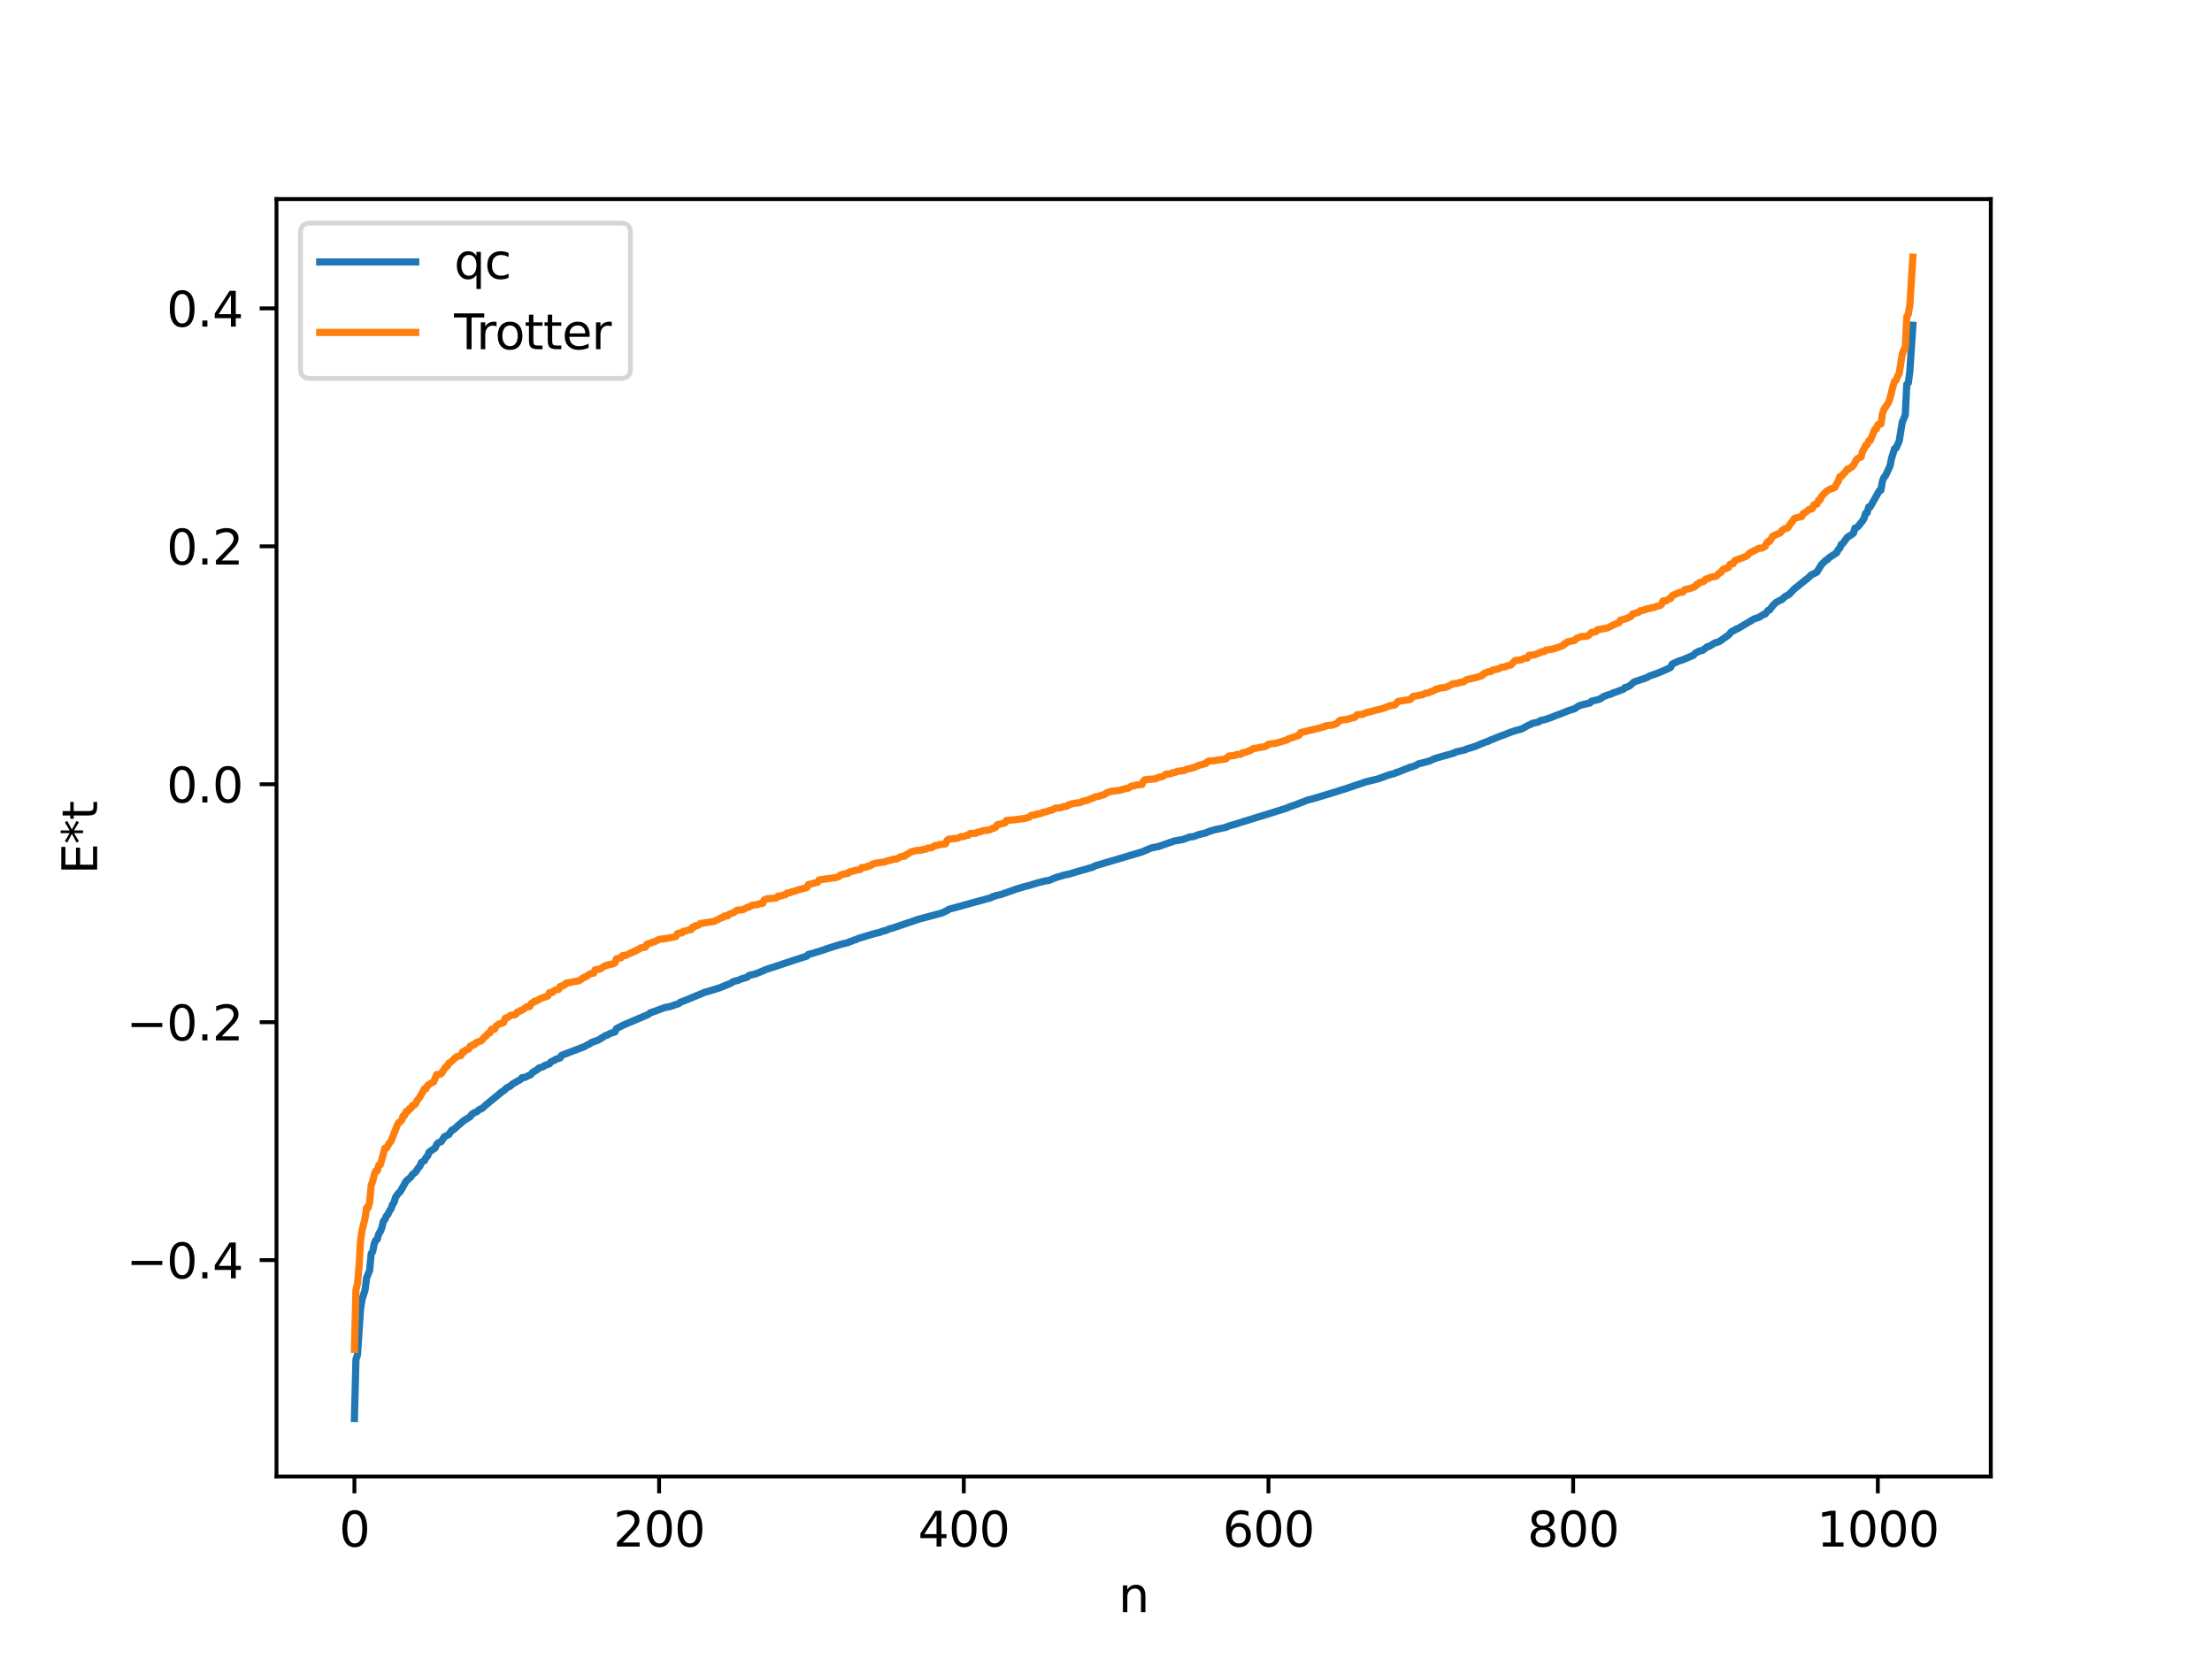 <?xml version="1.0" encoding="utf-8" standalone="no"?>
<!DOCTYPE svg PUBLIC "-//W3C//DTD SVG 1.1//EN"
  "http://www.w3.org/Graphics/SVG/1.1/DTD/svg11.dtd">
<svg xmlns:xlink="http://www.w3.org/1999/xlink" width="460.8pt" height="345.6pt" viewBox="0 0 460.8 345.6" xmlns="http://www.w3.org/2000/svg" version="1.1">
 <defs>
  <style type="text/css">*{stroke-linejoin: round; stroke-linecap: butt}</style>
 </defs>
 <g id="figure_1">
  <g id="patch_1">
   <path d="M 0 345.6 
L 460.8 345.6 
L 460.8 0 
L 0 0 
z
" style="fill: #ffffff"/>
  </g>
  <g id="axes_1">
   <g id="patch_2">
    <path d="M 57.6 307.584 
L 414.72 307.584 
L 414.72 41.472 
L 57.6 41.472 
z
" style="fill: #ffffff"/>
   </g>
   <g id="matplotlib.axis_1">
    <g id="xtick_1">
     <g id="line2d_1">
      <defs>
       <path id="m9da1b14f85" d="M 0 0 
L 0 3.5 
" style="stroke: #000000; stroke-width: 0.8"/>
      </defs>
      <g>
       <use xlink:href="#m9da1b14f85" x="73.833" y="307.584" style="stroke: #000000; stroke-width: 0.8"/>
      </g>
     </g>
     <g id="text_1">
      <!-- 0 -->
      <g transform="translate(70.651 322.182) scale(0.1 -0.1)">
       <defs>
        <path id="DejaVuSans-30" d="M 2034 4250 
Q 1547 4250 1301 3770 
Q 1056 3291 1056 2328 
Q 1056 1369 1301 889 
Q 1547 409 2034 409 
Q 2525 409 2770 889 
Q 3016 1369 3016 2328 
Q 3016 3291 2770 3770 
Q 2525 4250 2034 4250 
z
M 2034 4750 
Q 2819 4750 3233 4129 
Q 3647 3509 3647 2328 
Q 3647 1150 3233 529 
Q 2819 -91 2034 -91 
Q 1250 -91 836 529 
Q 422 1150 422 2328 
Q 422 3509 836 4129 
Q 1250 4750 2034 4750 
z
" transform="scale(0.016)"/>
       </defs>
       <use xlink:href="#DejaVuSans-30"/>
      </g>
     </g>
    </g>
    <g id="xtick_2">
     <g id="line2d_2">
      <g>
       <use xlink:href="#m9da1b14f85" x="137.304" y="307.584" style="stroke: #000000; stroke-width: 0.8"/>
      </g>
     </g>
     <g id="text_2">
      <!-- 200 -->
      <g transform="translate(127.76 322.182) scale(0.1 -0.1)">
       <defs>
        <path id="DejaVuSans-32" d="M 1228 531 
L 3431 531 
L 3431 0 
L 469 0 
L 469 531 
Q 828 903 1448 1529 
Q 2069 2156 2228 2338 
Q 2531 2678 2651 2914 
Q 2772 3150 2772 3378 
Q 2772 3750 2511 3984 
Q 2250 4219 1831 4219 
Q 1534 4219 1204 4116 
Q 875 4013 500 3803 
L 500 4441 
Q 881 4594 1212 4672 
Q 1544 4750 1819 4750 
Q 2544 4750 2975 4387 
Q 3406 4025 3406 3419 
Q 3406 3131 3298 2873 
Q 3191 2616 2906 2266 
Q 2828 2175 2409 1742 
Q 1991 1309 1228 531 
z
" transform="scale(0.016)"/>
       </defs>
       <use xlink:href="#DejaVuSans-32"/>
       <use xlink:href="#DejaVuSans-30" x="63.623"/>
       <use xlink:href="#DejaVuSans-30" x="127.246"/>
      </g>
     </g>
    </g>
    <g id="xtick_3">
     <g id="line2d_3">
      <g>
       <use xlink:href="#m9da1b14f85" x="200.775" y="307.584" style="stroke: #000000; stroke-width: 0.8"/>
      </g>
     </g>
     <g id="text_3">
      <!-- 400 -->
      <g transform="translate(191.231 322.182) scale(0.1 -0.1)">
       <defs>
        <path id="DejaVuSans-34" d="M 2419 4116 
L 825 1625 
L 2419 1625 
L 2419 4116 
z
M 2253 4666 
L 3047 4666 
L 3047 1625 
L 3713 1625 
L 3713 1100 
L 3047 1100 
L 3047 0 
L 2419 0 
L 2419 1100 
L 313 1100 
L 313 1709 
L 2253 4666 
z
" transform="scale(0.016)"/>
       </defs>
       <use xlink:href="#DejaVuSans-34"/>
       <use xlink:href="#DejaVuSans-30" x="63.623"/>
       <use xlink:href="#DejaVuSans-30" x="127.246"/>
      </g>
     </g>
    </g>
    <g id="xtick_4">
     <g id="line2d_4">
      <g>
       <use xlink:href="#m9da1b14f85" x="264.246" y="307.584" style="stroke: #000000; stroke-width: 0.8"/>
      </g>
     </g>
     <g id="text_4">
      <!-- 600 -->
      <g transform="translate(254.702 322.182) scale(0.1 -0.1)">
       <defs>
        <path id="DejaVuSans-36" d="M 2113 2584 
Q 1688 2584 1439 2293 
Q 1191 2003 1191 1497 
Q 1191 994 1439 701 
Q 1688 409 2113 409 
Q 2538 409 2786 701 
Q 3034 994 3034 1497 
Q 3034 2003 2786 2293 
Q 2538 2584 2113 2584 
z
M 3366 4563 
L 3366 3988 
Q 3128 4100 2886 4159 
Q 2644 4219 2406 4219 
Q 1781 4219 1451 3797 
Q 1122 3375 1075 2522 
Q 1259 2794 1537 2939 
Q 1816 3084 2150 3084 
Q 2853 3084 3261 2657 
Q 3669 2231 3669 1497 
Q 3669 778 3244 343 
Q 2819 -91 2113 -91 
Q 1303 -91 875 529 
Q 447 1150 447 2328 
Q 447 3434 972 4092 
Q 1497 4750 2381 4750 
Q 2619 4750 2861 4703 
Q 3103 4656 3366 4563 
z
" transform="scale(0.016)"/>
       </defs>
       <use xlink:href="#DejaVuSans-36"/>
       <use xlink:href="#DejaVuSans-30" x="63.623"/>
       <use xlink:href="#DejaVuSans-30" x="127.246"/>
      </g>
     </g>
    </g>
    <g id="xtick_5">
     <g id="line2d_5">
      <g>
       <use xlink:href="#m9da1b14f85" x="327.717" y="307.584" style="stroke: #000000; stroke-width: 0.8"/>
      </g>
     </g>
     <g id="text_5">
      <!-- 800 -->
      <g transform="translate(318.173 322.182) scale(0.1 -0.1)">
       <defs>
        <path id="DejaVuSans-38" d="M 2034 2216 
Q 1584 2216 1326 1975 
Q 1069 1734 1069 1313 
Q 1069 891 1326 650 
Q 1584 409 2034 409 
Q 2484 409 2743 651 
Q 3003 894 3003 1313 
Q 3003 1734 2745 1975 
Q 2488 2216 2034 2216 
z
M 1403 2484 
Q 997 2584 770 2862 
Q 544 3141 544 3541 
Q 544 4100 942 4425 
Q 1341 4750 2034 4750 
Q 2731 4750 3128 4425 
Q 3525 4100 3525 3541 
Q 3525 3141 3298 2862 
Q 3072 2584 2669 2484 
Q 3125 2378 3379 2068 
Q 3634 1759 3634 1313 
Q 3634 634 3220 271 
Q 2806 -91 2034 -91 
Q 1263 -91 848 271 
Q 434 634 434 1313 
Q 434 1759 690 2068 
Q 947 2378 1403 2484 
z
M 1172 3481 
Q 1172 3119 1398 2916 
Q 1625 2713 2034 2713 
Q 2441 2713 2670 2916 
Q 2900 3119 2900 3481 
Q 2900 3844 2670 4047 
Q 2441 4250 2034 4250 
Q 1625 4250 1398 4047 
Q 1172 3844 1172 3481 
z
" transform="scale(0.016)"/>
       </defs>
       <use xlink:href="#DejaVuSans-38"/>
       <use xlink:href="#DejaVuSans-30" x="63.623"/>
       <use xlink:href="#DejaVuSans-30" x="127.246"/>
      </g>
     </g>
    </g>
    <g id="xtick_6">
     <g id="line2d_6">
      <g>
       <use xlink:href="#m9da1b14f85" x="391.188" y="307.584" style="stroke: #000000; stroke-width: 0.8"/>
      </g>
     </g>
     <g id="text_6">
      <!-- 1000 -->
      <g transform="translate(378.463 322.182) scale(0.1 -0.1)">
       <defs>
        <path id="DejaVuSans-31" d="M 794 531 
L 1825 531 
L 1825 4091 
L 703 3866 
L 703 4441 
L 1819 4666 
L 2450 4666 
L 2450 531 
L 3481 531 
L 3481 0 
L 794 0 
L 794 531 
z
" transform="scale(0.016)"/>
       </defs>
       <use xlink:href="#DejaVuSans-31"/>
       <use xlink:href="#DejaVuSans-30" x="63.623"/>
       <use xlink:href="#DejaVuSans-30" x="127.246"/>
       <use xlink:href="#DejaVuSans-30" x="190.869"/>
      </g>
     </g>
    </g>
    <g id="text_7">
     <!-- n -->
     <g transform="translate(232.991 335.861) scale(0.1 -0.1)">
      <defs>
       <path id="DejaVuSans-6e" d="M 3513 2113 
L 3513 0 
L 2938 0 
L 2938 2094 
Q 2938 2591 2744 2837 
Q 2550 3084 2163 3084 
Q 1697 3084 1428 2787 
Q 1159 2491 1159 1978 
L 1159 0 
L 581 0 
L 581 3500 
L 1159 3500 
L 1159 2956 
Q 1366 3272 1645 3428 
Q 1925 3584 2291 3584 
Q 2894 3584 3203 3211 
Q 3513 2838 3513 2113 
z
" transform="scale(0.016)"/>
      </defs>
      <use xlink:href="#DejaVuSans-6e"/>
     </g>
    </g>
   </g>
   <g id="matplotlib.axis_2">
    <g id="ytick_1">
     <g id="line2d_7">
      <defs>
       <path id="m6ab6439f2a" d="M 0 0 
L -3.5 0 
" style="stroke: #000000; stroke-width: 0.8"/>
      </defs>
      <g>
       <use xlink:href="#m6ab6439f2a" x="57.6" y="262.504" style="stroke: #000000; stroke-width: 0.8"/>
      </g>
     </g>
     <g id="text_8">
      <!-- −0.4 -->
      <g transform="translate(26.317 266.303) scale(0.1 -0.1)">
       <defs>
        <path id="DejaVuSans-2212" d="M 678 2272 
L 4684 2272 
L 4684 1741 
L 678 1741 
L 678 2272 
z
" transform="scale(0.016)"/>
        <path id="DejaVuSans-2e" d="M 684 794 
L 1344 794 
L 1344 0 
L 684 0 
L 684 794 
z
" transform="scale(0.016)"/>
       </defs>
       <use xlink:href="#DejaVuSans-2212"/>
       <use xlink:href="#DejaVuSans-30" x="83.789"/>
       <use xlink:href="#DejaVuSans-2e" x="147.412"/>
       <use xlink:href="#DejaVuSans-34" x="179.199"/>
      </g>
     </g>
    </g>
    <g id="ytick_2">
     <g id="line2d_8">
      <g>
       <use xlink:href="#m6ab6439f2a" x="57.6" y="212.938" style="stroke: #000000; stroke-width: 0.8"/>
      </g>
     </g>
     <g id="text_9">
      <!-- −0.2 -->
      <g transform="translate(26.317 216.737) scale(0.1 -0.1)">
       <use xlink:href="#DejaVuSans-2212"/>
       <use xlink:href="#DejaVuSans-30" x="83.789"/>
       <use xlink:href="#DejaVuSans-2e" x="147.412"/>
       <use xlink:href="#DejaVuSans-32" x="179.199"/>
      </g>
     </g>
    </g>
    <g id="ytick_3">
     <g id="line2d_9">
      <g>
       <use xlink:href="#m6ab6439f2a" x="57.6" y="163.372" style="stroke: #000000; stroke-width: 0.8"/>
      </g>
     </g>
     <g id="text_10">
      <!-- 0.0 -->
      <g transform="translate(34.697 167.172) scale(0.1 -0.1)">
       <use xlink:href="#DejaVuSans-30"/>
       <use xlink:href="#DejaVuSans-2e" x="63.623"/>
       <use xlink:href="#DejaVuSans-30" x="95.41"/>
      </g>
     </g>
    </g>
    <g id="ytick_4">
     <g id="line2d_10">
      <g>
       <use xlink:href="#m6ab6439f2a" x="57.6" y="113.807" style="stroke: #000000; stroke-width: 0.8"/>
      </g>
     </g>
     <g id="text_11">
      <!-- 0.2 -->
      <g transform="translate(34.697 117.606) scale(0.1 -0.1)">
       <use xlink:href="#DejaVuSans-30"/>
       <use xlink:href="#DejaVuSans-2e" x="63.623"/>
       <use xlink:href="#DejaVuSans-32" x="95.41"/>
      </g>
     </g>
    </g>
    <g id="ytick_5">
     <g id="line2d_11">
      <g>
       <use xlink:href="#m6ab6439f2a" x="57.6" y="64.241" style="stroke: #000000; stroke-width: 0.8"/>
      </g>
     </g>
     <g id="text_12">
      <!-- 0.4 -->
      <g transform="translate(34.697 68.04) scale(0.1 -0.1)">
       <use xlink:href="#DejaVuSans-30"/>
       <use xlink:href="#DejaVuSans-2e" x="63.623"/>
       <use xlink:href="#DejaVuSans-34" x="95.41"/>
      </g>
     </g>
    </g>
    <g id="text_13">
     <!-- E*t -->
     <g transform="translate(20.238 182.148) rotate(-90) scale(0.1 -0.1)">
      <defs>
       <path id="DejaVuSans-45" d="M 628 4666 
L 3578 4666 
L 3578 4134 
L 1259 4134 
L 1259 2753 
L 3481 2753 
L 3481 2222 
L 1259 2222 
L 1259 531 
L 3634 531 
L 3634 0 
L 628 0 
L 628 4666 
z
" transform="scale(0.016)"/>
       <path id="DejaVuSans-2a" d="M 3009 3897 
L 1888 3291 
L 3009 2681 
L 2828 2375 
L 1778 3009 
L 1778 1831 
L 1422 1831 
L 1422 3009 
L 372 2375 
L 191 2681 
L 1313 3291 
L 191 3897 
L 372 4206 
L 1422 3572 
L 1422 4750 
L 1778 4750 
L 1778 3572 
L 2828 4206 
L 3009 3897 
z
" transform="scale(0.016)"/>
       <path id="DejaVuSans-74" d="M 1172 4494 
L 1172 3500 
L 2356 3500 
L 2356 3053 
L 1172 3053 
L 1172 1153 
Q 1172 725 1289 603 
Q 1406 481 1766 481 
L 2356 481 
L 2356 0 
L 1766 0 
Q 1100 0 847 248 
Q 594 497 594 1153 
L 594 3053 
L 172 3053 
L 172 3500 
L 594 3500 
L 594 4494 
L 1172 4494 
z
" transform="scale(0.016)"/>
      </defs>
      <use xlink:href="#DejaVuSans-45"/>
      <use xlink:href="#DejaVuSans-2a" x="63.184"/>
      <use xlink:href="#DejaVuSans-74" x="113.184"/>
     </g>
    </g>
   </g>
   <g id="line2d_12">
    <path d="M 73.833 295.488 
L 74.15 283.178 
L 74.467 282.268 
L 75.102 272.795 
L 75.42 270.691 
L 76.054 268.701 
L 76.372 266.172 
L 77.006 264.647 
L 77.324 261.162 
L 77.641 260.733 
L 77.958 259.09 
L 78.276 258.356 
L 78.593 258.171 
L 78.91 256.992 
L 79.228 256.567 
L 79.545 255.753 
L 79.862 254.405 
L 80.18 254.05 
L 80.497 253.306 
L 80.815 252.969 
L 81.132 252.278 
L 81.449 251.858 
L 81.767 250.903 
L 82.084 250.52 
L 82.401 249.393 
L 83.036 248.52 
L 83.353 248.28 
L 84.623 246.014 
L 85.258 245.497 
L 85.575 245.224 
L 85.892 244.677 
L 86.527 244.22 
L 87.162 243.273 
L 87.479 242.914 
L 87.796 242.152 
L 88.431 241.783 
L 88.748 241.109 
L 89.066 240.848 
L 89.383 240.017 
L 90.653 239.134 
L 90.97 238.4 
L 91.287 238.055 
L 91.922 237.826 
L 92.557 236.813 
L 93.509 236.333 
L 94.143 235.398 
L 94.461 235.357 
L 95.413 234.478 
L 96.682 233.403 
L 97.952 232.63 
L 98.269 232.134 
L 98.904 231.744 
L 99.221 231.658 
L 99.856 231.15 
L 100.491 230.871 
L 101.125 230.261 
L 104.616 227.392 
L 104.934 227.23 
L 105.568 226.609 
L 106.203 226.314 
L 106.838 225.781 
L 108.424 224.876 
L 108.742 224.493 
L 109.377 224.438 
L 110.011 224.113 
L 110.329 224.006 
L 110.646 223.778 
L 110.963 223.376 
L 111.915 222.843 
L 112.233 222.499 
L 113.185 222.214 
L 113.502 221.939 
L 114.454 221.621 
L 114.772 221.212 
L 115.406 220.939 
L 115.724 220.687 
L 116.676 220.394 
L 116.993 219.841 
L 121.753 218.032 
L 122.388 217.662 
L 122.705 217.536 
L 123.34 217.112 
L 124.61 216.681 
L 126.196 215.69 
L 126.514 215.641 
L 127.148 215.264 
L 128.1 214.972 
L 128.418 214.279 
L 130.005 213.473 
L 135.082 211.322 
L 135.4 211.013 
L 136.986 210.451 
L 137.939 210.093 
L 138.573 209.871 
L 139.525 209.701 
L 141.429 209.05 
L 141.747 208.769 
L 142.699 208.423 
L 146.824 206.71 
L 147.777 206.444 
L 149.998 205.755 
L 150.633 205.49 
L 152.22 204.83 
L 152.854 204.446 
L 153.806 204.214 
L 154.441 203.924 
L 155.076 203.738 
L 155.71 203.535 
L 156.028 203.197 
L 157.297 202.917 
L 158.884 202.277 
L 159.519 201.98 
L 160.153 201.77 
L 161.105 201.474 
L 165.866 199.882 
L 168.087 199.172 
L 168.405 198.813 
L 169.357 198.579 
L 171.578 197.878 
L 172.213 197.65 
L 175.069 196.743 
L 176.656 196.367 
L 176.973 196.171 
L 177.291 196.111 
L 177.925 195.826 
L 178.243 195.762 
L 178.877 195.478 
L 181.734 194.613 
L 182.686 194.359 
L 183.32 194.238 
L 183.638 194.032 
L 183.955 194.006 
L 184.272 193.856 
L 184.59 193.829 
L 185.224 193.518 
L 185.859 193.362 
L 186.494 193.145 
L 191.254 191.527 
L 196.332 190.153 
L 196.967 189.83 
L 197.284 189.713 
L 197.601 189.444 
L 206.487 186.998 
L 206.805 186.774 
L 207.122 186.742 
L 207.439 186.557 
L 208.391 186.383 
L 211.882 185.151 
L 213.469 184.683 
L 214.104 184.536 
L 216.008 183.963 
L 216.96 183.709 
L 217.912 183.485 
L 218.547 183.407 
L 219.499 182.991 
L 220.134 182.757 
L 221.72 182.283 
L 222.672 182.101 
L 223.942 181.707 
L 227.75 180.622 
L 228.067 180.385 
L 237.905 177.468 
L 239.81 176.646 
L 241.396 176.325 
L 244.57 175.211 
L 246.474 174.869 
L 247.743 174.386 
L 248.696 174.259 
L 249.648 173.879 
L 251.234 173.501 
L 251.869 173.207 
L 253.139 172.824 
L 254.091 172.627 
L 255.36 172.349 
L 255.995 172.062 
L 257.264 171.709 
L 261.39 170.415 
L 263.611 169.739 
L 268.054 168.341 
L 268.689 168.057 
L 269.641 167.737 
L 272.497 166.635 
L 273.132 166.504 
L 276.94 165.359 
L 280.431 164.267 
L 281.383 163.939 
L 284.557 162.867 
L 287.096 162.255 
L 289.317 161.434 
L 290.586 161.11 
L 290.904 160.882 
L 291.221 160.858 
L 293.125 160.071 
L 293.443 160.006 
L 293.76 159.8 
L 294.077 159.771 
L 294.712 159.535 
L 295.029 159.421 
L 295.347 159.171 
L 297.886 158.505 
L 298.52 158.177 
L 299.155 157.938 
L 302.963 156.853 
L 303.281 156.645 
L 305.185 156.21 
L 305.502 156.027 
L 306.137 155.853 
L 307.406 155.447 
L 308.993 154.778 
L 309.628 154.53 
L 309.945 154.45 
L 310.58 154.139 
L 311.215 153.898 
L 312.167 153.497 
L 313.753 152.92 
L 314.388 152.65 
L 315.023 152.425 
L 315.975 152.12 
L 316.927 151.885 
L 318.514 151.023 
L 318.831 150.93 
L 319.148 150.704 
L 320.418 150.429 
L 321.053 150.037 
L 321.687 149.95 
L 322.322 149.741 
L 323.274 149.413 
L 324.226 149.006 
L 324.861 148.794 
L 326.13 148.287 
L 326.765 148.041 
L 328.034 147.626 
L 328.986 147 
L 330.256 146.655 
L 330.891 146.505 
L 331.208 146.456 
L 331.525 146.089 
L 333.112 145.689 
L 333.429 145.535 
L 334.064 145.102 
L 335.016 144.743 
L 335.651 144.582 
L 335.968 144.352 
L 336.603 144.182 
L 337.238 143.927 
L 338.19 143.566 
L 338.507 143.223 
L 338.824 143.18 
L 339.459 142.894 
L 340.094 142.342 
L 340.411 142.057 
L 342.95 141.207 
L 343.585 140.852 
L 345.806 140.038 
L 347.393 139.343 
L 348.028 139.02 
L 348.345 138.341 
L 349.615 137.744 
L 350.567 137.441 
L 352.788 136.498 
L 353.105 136.086 
L 353.74 135.754 
L 354.375 135.527 
L 354.692 135.489 
L 355.644 134.745 
L 355.962 134.699 
L 357.231 133.945 
L 358.183 133.639 
L 360.087 132.282 
L 360.722 131.566 
L 361.357 131.301 
L 361.674 131.037 
L 361.991 130.96 
L 365.482 128.898 
L 366.434 128.595 
L 367.386 127.997 
L 367.704 127.925 
L 368.339 127.15 
L 368.656 127.049 
L 369.291 126.182 
L 369.925 125.548 
L 370.877 125.018 
L 371.195 124.923 
L 371.829 124.301 
L 372.464 123.958 
L 372.781 123.745 
L 373.734 122.735 
L 376.907 120.187 
L 377.224 119.815 
L 378.494 119.192 
L 379.446 117.605 
L 380.398 116.683 
L 380.715 116.558 
L 381.033 116.177 
L 382.62 115.154 
L 382.937 114.469 
L 383.254 114.197 
L 383.572 113.394 
L 383.889 113.217 
L 384.841 111.916 
L 385.793 111.321 
L 386.11 111.065 
L 386.428 109.976 
L 386.745 109.894 
L 387.062 109.69 
L 388.015 108.478 
L 388.332 107.949 
L 388.649 106.912 
L 388.967 106.802 
L 389.284 105.623 
L 389.601 105.588 
L 391.505 102.209 
L 391.823 102.12 
L 392.14 100.25 
L 392.458 99.466 
L 392.775 99.118 
L 393.727 97.071 
L 394.044 95.511 
L 394.679 93.451 
L 394.996 93.317 
L 395.631 91.911 
L 396.266 87.999 
L 396.9 86.466 
L 397.218 80.063 
L 397.535 79.784 
L 397.853 77.395 
L 398.487 67.762 
L 398.487 67.762 
" clip-path="url(#p85cefdd6dd)" style="fill: none; stroke: #1f77b4; stroke-width: 1.5; stroke-linecap: square"/>
   </g>
   <g id="line2d_13">
    <path d="M 73.833 281.091 
L 74.15 268.699 
L 74.467 267.486 
L 74.785 263.966 
L 75.102 258.483 
L 75.42 256.308 
L 76.054 253.771 
L 76.372 251.575 
L 76.689 251.575 
L 77.006 250.484 
L 77.324 246.894 
L 77.641 246.092 
L 77.958 244.759 
L 78.276 243.916 
L 78.593 243.916 
L 78.91 242.703 
L 79.228 242.661 
L 80.18 239.183 
L 80.497 239.183 
L 81.132 238.093 
L 81.449 237.755 
L 82.719 234.503 
L 83.036 233.852 
L 83.353 233.701 
L 83.671 233.39 
L 83.988 232.452 
L 84.305 232.368 
L 84.623 231.525 
L 84.94 231.525 
L 85.258 230.992 
L 85.575 230.927 
L 85.892 230.312 
L 86.21 230.27 
L 86.527 229.995 
L 86.844 229.35 
L 87.479 228.516 
L 88.431 226.792 
L 88.748 226.792 
L 89.066 226.151 
L 89.7 225.701 
L 90.335 225.364 
L 90.97 223.867 
L 91.605 223.827 
L 91.922 223.661 
L 92.874 222.237 
L 93.191 222.111 
L 93.509 221.461 
L 93.826 221.309 
L 95.096 220.149 
L 96.048 219.866 
L 96.365 219.134 
L 96.682 219.134 
L 97 218.764 
L 97.634 218.535 
L 97.952 217.921 
L 98.269 217.878 
L 98.586 217.604 
L 98.904 217.597 
L 99.221 217.182 
L 100.173 216.848 
L 100.491 216.597 
L 100.808 216.125 
L 101.125 215.934 
L 101.76 215.237 
L 102.077 215.134 
L 102.395 214.413 
L 103.029 214.401 
L 103.347 213.76 
L 103.981 213.31 
L 104.616 213.122 
L 104.934 212.973 
L 105.251 212.12 
L 105.886 211.912 
L 106.203 211.605 
L 106.52 211.475 
L 107.155 211.435 
L 107.472 211.269 
L 107.79 210.811 
L 108.107 210.752 
L 108.424 210.509 
L 108.742 210.445 
L 109.694 209.761 
L 110.329 209.683 
L 110.646 209.069 
L 110.963 208.918 
L 111.281 208.607 
L 111.598 208.581 
L 112.55 208.049 
L 114.137 207.474 
L 114.454 206.782 
L 115.089 206.742 
L 115.406 206.372 
L 116.041 206.144 
L 116.358 206.117 
L 116.676 205.529 
L 116.993 205.487 
L 117.31 205.213 
L 117.628 205.206 
L 117.945 204.79 
L 118.58 204.707 
L 119.215 204.567 
L 120.484 204.339 
L 120.801 204.206 
L 121.436 203.733 
L 121.753 203.542 
L 122.071 203.485 
L 122.705 202.995 
L 123.34 202.746 
L 123.658 202.743 
L 123.975 202.022 
L 124.927 201.903 
L 126.196 201.118 
L 126.514 201.1 
L 126.831 200.939 
L 127.466 200.868 
L 128.1 200.581 
L 128.418 199.729 
L 129.053 199.597 
L 129.37 199.52 
L 129.687 199.084 
L 130.322 199.044 
L 131.591 198.419 
L 131.909 198.361 
L 132.226 198.118 
L 132.543 198.054 
L 132.861 197.791 
L 133.178 197.704 
L 133.496 197.454 
L 134.448 197.292 
L 134.765 196.678 
L 135.717 196.414 
L 136.034 196.216 
L 136.352 196.19 
L 137.304 195.688 
L 138.891 195.491 
L 139.843 195.298 
L 140.477 195.194 
L 140.795 195.083 
L 141.112 194.494 
L 141.747 194.351 
L 142.064 194.351 
L 142.381 193.988 
L 142.699 193.981 
L 143.334 193.753 
L 143.968 193.649 
L 144.286 193.138 
L 144.603 193.095 
L 144.92 192.821 
L 145.238 192.815 
L 145.555 192.685 
L 145.872 192.399 
L 146.507 192.316 
L 147.142 192.175 
L 148.729 191.948 
L 149.998 191.342 
L 150.315 191.151 
L 150.633 191.093 
L 150.95 190.799 
L 151.585 190.78 
L 151.902 190.455 
L 152.854 190.108 
L 153.489 189.63 
L 154.758 189.511 
L 155.71 188.999 
L 156.028 188.977 
L 156.662 188.575 
L 157.615 188.477 
L 158.249 188.253 
L 158.884 188.19 
L 159.201 187.462 
L 159.836 187.219 
L 161.105 187.129 
L 161.74 187.05 
L 162.058 186.693 
L 162.692 186.653 
L 163.327 186.398 
L 163.644 186.376 
L 163.962 186.034 
L 164.596 185.969 
L 164.914 185.76 
L 165.548 185.662 
L 166.183 185.4 
L 168.087 184.9 
L 168.405 184.287 
L 170.309 183.798 
L 170.626 183.306 
L 171.578 183.172 
L 174.117 182.802 
L 174.752 182.621 
L 175.069 182.278 
L 176.339 181.959 
L 176.656 181.959 
L 176.973 181.597 
L 177.291 181.589 
L 177.925 181.361 
L 179.195 181.147 
L 179.512 180.746 
L 180.464 180.645 
L 180.781 180.43 
L 181.099 180.423 
L 181.416 180.294 
L 181.734 180.008 
L 182.051 179.983 
L 182.368 179.812 
L 184.272 179.556 
L 184.907 179.314 
L 185.859 179.114 
L 186.177 178.959 
L 186.811 178.942 
L 187.763 178.408 
L 188.398 178.388 
L 188.715 178.063 
L 189.033 177.963 
L 189.667 177.507 
L 190.62 177.226 
L 191.572 177.12 
L 191.889 177.112 
L 192.206 176.953 
L 192.841 176.911 
L 193.158 176.688 
L 194.11 176.586 
L 194.745 176.157 
L 195.38 176.085 
L 195.697 175.948 
L 196.967 175.798 
L 197.284 175.07 
L 197.601 174.828 
L 199.188 174.659 
L 199.505 174.626 
L 200.14 174.301 
L 200.775 174.261 
L 201.41 174.006 
L 201.727 173.985 
L 202.044 173.651 
L 203.314 173.578 
L 203.631 173.368 
L 204.266 173.271 
L 204.583 173.082 
L 205.535 172.969 
L 206.17 172.876 
L 206.805 172.546 
L 207.122 172.509 
L 207.439 172.288 
L 207.757 171.81 
L 209.343 171.433 
L 209.661 170.915 
L 211.565 170.747 
L 213.469 170.495 
L 214.421 170.23 
L 214.739 169.886 
L 215.373 169.779 
L 215.691 169.759 
L 216.008 169.568 
L 216.643 169.512 
L 216.96 169.444 
L 217.277 169.205 
L 217.912 169.114 
L 218.547 168.866 
L 219.181 168.756 
L 219.816 168.355 
L 221.086 168.254 
L 221.403 168.073 
L 222.355 167.902 
L 222.672 167.616 
L 222.99 167.591 
L 223.307 167.421 
L 224.894 167.209 
L 225.211 167.127 
L 225.529 166.923 
L 226.481 166.722 
L 227.433 166.311 
L 227.75 166.239 
L 228.067 166.016 
L 229.02 165.862 
L 229.337 165.672 
L 229.972 165.572 
L 230.606 165.116 
L 231.558 164.835 
L 232.51 164.728 
L 233.145 164.659 
L 234.732 164.216 
L 235.049 164.194 
L 235.684 163.765 
L 236.319 163.694 
L 236.636 163.556 
L 237.905 163.407 
L 238.223 162.679 
L 238.54 162.436 
L 240.762 162.235 
L 241.396 161.91 
L 242.031 161.837 
L 242.983 161.26 
L 243.935 161.187 
L 244.253 160.977 
L 244.887 160.88 
L 245.205 160.691 
L 246.157 160.578 
L 246.791 160.485 
L 247.109 160.279 
L 248.696 159.897 
L 249.965 159.359 
L 250.6 159.24 
L 250.917 159.062 
L 251.234 159.042 
L 251.552 158.663 
L 251.869 158.517 
L 252.821 158.484 
L 253.456 158.363 
L 255.36 158.103 
L 255.995 157.495 
L 257.264 157.368 
L 257.581 157.177 
L 258.534 157.121 
L 258.851 156.814 
L 259.486 156.723 
L 260.12 156.429 
L 260.438 156.364 
L 261.072 155.942 
L 261.707 155.863 
L 262.659 155.664 
L 263.611 155.511 
L 264.246 155.029 
L 265.833 154.817 
L 268.054 154.159 
L 268.372 153.919 
L 269.324 153.625 
L 270.593 153.18 
L 270.91 152.617 
L 275.353 151.552 
L 275.671 151.374 
L 275.988 151.362 
L 276.305 151.165 
L 277.575 151.054 
L 278.527 150.683 
L 279.162 150.032 
L 279.796 149.957 
L 280.748 149.843 
L 281.7 149.518 
L 282.018 149.518 
L 282.335 149.339 
L 282.653 148.904 
L 283.922 148.795 
L 284.557 148.488 
L 288.365 147.505 
L 289.317 147.086 
L 290.586 146.848 
L 291.221 146.126 
L 292.173 145.972 
L 293.76 145.732 
L 294.395 145.075 
L 296.299 144.729 
L 296.934 144.422 
L 297.568 144.332 
L 298.203 144.038 
L 298.52 143.973 
L 299.155 143.551 
L 299.472 143.544 
L 300.107 143.291 
L 300.742 143.249 
L 301.377 143.106 
L 302.011 142.808 
L 302.646 142.45 
L 303.598 142.344 
L 304.233 142.14 
L 304.867 142.075 
L 305.502 141.588 
L 307.089 141.233 
L 307.724 141.08 
L 308.676 140.789 
L 308.993 140.406 
L 309.945 139.963 
L 310.58 139.876 
L 310.897 139.606 
L 312.167 139.35 
L 312.801 138.997 
L 313.436 138.958 
L 314.071 138.676 
L 314.705 138.557 
L 315.34 137.896 
L 315.658 137.573 
L 316.927 137.468 
L 317.562 137.127 
L 318.196 137.079 
L 318.514 136.512 
L 319.783 136.392 
L 320.418 136.097 
L 320.735 136.02 
L 321.053 135.795 
L 321.687 135.736 
L 322.005 135.437 
L 322.639 135.335 
L 323.274 135.268 
L 323.909 135.069 
L 325.496 134.558 
L 325.813 134.143 
L 326.13 134.105 
L 326.448 133.734 
L 327.082 133.607 
L 328.034 133.405 
L 328.352 133.032 
L 329.304 132.629 
L 330.573 132.537 
L 330.891 132.387 
L 331.525 131.768 
L 332.16 131.647 
L 332.477 131.581 
L 332.795 131.159 
L 333.429 131.1 
L 334.381 130.881 
L 334.699 130.872 
L 336.92 129.806 
L 337.238 129.749 
L 337.555 129.197 
L 338.824 128.855 
L 339.777 128.397 
L 340.094 127.915 
L 341.363 127.546 
L 341.681 127.215 
L 342.315 127.152 
L 342.633 126.959 
L 342.95 126.952 
L 343.267 126.769 
L 343.585 126.751 
L 344.22 126.579 
L 344.537 126.566 
L 345.172 126.285 
L 345.806 126.166 
L 346.124 125.9 
L 346.441 125.181 
L 347.076 125.173 
L 347.71 124.735 
L 348.028 124.687 
L 348.345 124.086 
L 348.98 123.803 
L 349.932 123.386 
L 350.567 123.344 
L 350.884 122.926 
L 351.201 122.745 
L 351.836 122.678 
L 352.153 122.509 
L 352.471 122.483 
L 353.105 122.167 
L 353.423 121.752 
L 353.74 121.713 
L 354.058 121.343 
L 354.692 121.215 
L 355.01 121.04 
L 355.327 120.641 
L 355.962 120.475 
L 356.279 120.292 
L 357.548 120.011 
L 358.183 119.366 
L 358.5 119.255 
L 358.818 118.768 
L 359.135 118.49 
L 359.453 118.481 
L 360.087 118.213 
L 360.405 117.546 
L 361.039 117.415 
L 361.357 116.805 
L 363.896 115.836 
L 364.53 115.18 
L 366.434 114.215 
L 367.069 114.175 
L 367.704 113.84 
L 368.021 113.124 
L 368.339 112.79 
L 368.656 112.783 
L 369.291 111.694 
L 369.925 111.411 
L 370.877 110.994 
L 371.195 110.534 
L 371.829 110.118 
L 372.147 110.092 
L 372.464 109.912 
L 373.099 108.951 
L 373.416 108.624 
L 373.734 108.084 
L 374.051 107.901 
L 375.32 107.619 
L 375.638 106.975 
L 375.955 106.864 
L 376.907 106.098 
L 377.224 106.089 
L 377.542 105.932 
L 377.859 105.155 
L 378.494 105.024 
L 378.811 104.204 
L 379.129 104.192 
L 379.446 103.444 
L 380.398 102.413 
L 381.35 101.823 
L 381.667 101.796 
L 382.302 101.449 
L 382.62 100.732 
L 382.937 100.307 
L 383.254 99.303 
L 383.572 99.289 
L 383.889 98.846 
L 384.206 98.603 
L 384.841 97.726 
L 385.158 97.685 
L 385.793 97.248 
L 386.11 96.931 
L 386.745 95.719 
L 387.062 95.455 
L 387.697 95.228 
L 388.015 93.959 
L 388.332 93.541 
L 388.649 92.763 
L 388.967 92.646 
L 389.284 91.812 
L 389.601 91.801 
L 390.553 89.432 
L 390.871 89.405 
L 391.188 88.489 
L 391.505 88.354 
L 391.823 88.341 
L 392.14 86.211 
L 392.458 85.294 
L 393.41 83.841 
L 393.727 82.972 
L 394.362 80.372 
L 394.679 79.421 
L 394.996 79.205 
L 395.314 78.351 
L 395.631 77.841 
L 396.266 73.82 
L 396.583 72.902 
L 396.9 72.465 
L 397.218 65.959 
L 397.535 65.45 
L 397.853 63.571 
L 398.487 53.568 
L 398.487 53.568 
" clip-path="url(#p85cefdd6dd)" style="fill: none; stroke: #ff7f0e; stroke-width: 1.5; stroke-linecap: square"/>
   </g>
   <g id="patch_3">
    <path d="M 57.6 307.584 
L 57.6 41.472 
" style="fill: none; stroke: #000000; stroke-width: 0.8; stroke-linejoin: miter; stroke-linecap: square"/>
   </g>
   <g id="patch_4">
    <path d="M 414.72 307.584 
L 414.72 41.472 
" style="fill: none; stroke: #000000; stroke-width: 0.8; stroke-linejoin: miter; stroke-linecap: square"/>
   </g>
   <g id="patch_5">
    <path d="M 57.6 307.584 
L 414.72 307.584 
" style="fill: none; stroke: #000000; stroke-width: 0.8; stroke-linejoin: miter; stroke-linecap: square"/>
   </g>
   <g id="patch_6">
    <path d="M 57.6 41.472 
L 414.72 41.472 
" style="fill: none; stroke: #000000; stroke-width: 0.8; stroke-linejoin: miter; stroke-linecap: square"/>
   </g>
   <g id="legend_1">
    <g id="patch_7">
     <path d="M 64.6 78.828 
L 129.342 78.828 
Q 131.342 78.828 131.342 76.828 
L 131.342 48.472 
Q 131.342 46.472 129.342 46.472 
L 64.6 46.472 
Q 62.6 46.472 62.6 48.472 
L 62.6 76.828 
Q 62.6 78.828 64.6 78.828 
z
" style="fill: #ffffff; opacity: 0.8; stroke: #cccccc; stroke-linejoin: miter"/>
    </g>
    <g id="line2d_14">
     <path d="M 66.6 54.57 
L 76.6 54.57 
L 86.6 54.57 
" style="fill: none; stroke: #1f77b4; stroke-width: 1.5; stroke-linecap: square"/>
    </g>
    <g id="text_14">
     <!-- qc -->
     <g transform="translate(94.6 58.07) scale(0.1 -0.1)">
      <defs>
       <path id="DejaVuSans-71" d="M 947 1747 
Q 947 1113 1208 752 
Q 1469 391 1925 391 
Q 2381 391 2643 752 
Q 2906 1113 2906 1747 
Q 2906 2381 2643 2742 
Q 2381 3103 1925 3103 
Q 1469 3103 1208 2742 
Q 947 2381 947 1747 
z
M 2906 525 
Q 2725 213 2448 61 
Q 2172 -91 1784 -91 
Q 1150 -91 751 415 
Q 353 922 353 1747 
Q 353 2572 751 3078 
Q 1150 3584 1784 3584 
Q 2172 3584 2448 3432 
Q 2725 3281 2906 2969 
L 2906 3500 
L 3481 3500 
L 3481 -1331 
L 2906 -1331 
L 2906 525 
z
" transform="scale(0.016)"/>
       <path id="DejaVuSans-63" d="M 3122 3366 
L 3122 2828 
Q 2878 2963 2633 3030 
Q 2388 3097 2138 3097 
Q 1578 3097 1268 2742 
Q 959 2388 959 1747 
Q 959 1106 1268 751 
Q 1578 397 2138 397 
Q 2388 397 2633 464 
Q 2878 531 3122 666 
L 3122 134 
Q 2881 22 2623 -34 
Q 2366 -91 2075 -91 
Q 1284 -91 818 406 
Q 353 903 353 1747 
Q 353 2603 823 3093 
Q 1294 3584 2113 3584 
Q 2378 3584 2631 3529 
Q 2884 3475 3122 3366 
z
" transform="scale(0.016)"/>
      </defs>
      <use xlink:href="#DejaVuSans-71"/>
      <use xlink:href="#DejaVuSans-63" x="63.477"/>
     </g>
    </g>
    <g id="line2d_15">
     <path d="M 66.6 69.249 
L 76.6 69.249 
L 86.6 69.249 
" style="fill: none; stroke: #ff7f0e; stroke-width: 1.5; stroke-linecap: square"/>
    </g>
    <g id="text_15">
     <!-- Trotter -->
     <g transform="translate(94.6 72.749) scale(0.1 -0.1)">
      <defs>
       <path id="DejaVuSans-54" d="M -19 4666 
L 3928 4666 
L 3928 4134 
L 2272 4134 
L 2272 0 
L 1638 0 
L 1638 4134 
L -19 4134 
L -19 4666 
z
" transform="scale(0.016)"/>
       <path id="DejaVuSans-72" d="M 2631 2963 
Q 2534 3019 2420 3045 
Q 2306 3072 2169 3072 
Q 1681 3072 1420 2755 
Q 1159 2438 1159 1844 
L 1159 0 
L 581 0 
L 581 3500 
L 1159 3500 
L 1159 2956 
Q 1341 3275 1631 3429 
Q 1922 3584 2338 3584 
Q 2397 3584 2469 3576 
Q 2541 3569 2628 3553 
L 2631 2963 
z
" transform="scale(0.016)"/>
       <path id="DejaVuSans-6f" d="M 1959 3097 
Q 1497 3097 1228 2736 
Q 959 2375 959 1747 
Q 959 1119 1226 758 
Q 1494 397 1959 397 
Q 2419 397 2687 759 
Q 2956 1122 2956 1747 
Q 2956 2369 2687 2733 
Q 2419 3097 1959 3097 
z
M 1959 3584 
Q 2709 3584 3137 3096 
Q 3566 2609 3566 1747 
Q 3566 888 3137 398 
Q 2709 -91 1959 -91 
Q 1206 -91 779 398 
Q 353 888 353 1747 
Q 353 2609 779 3096 
Q 1206 3584 1959 3584 
z
" transform="scale(0.016)"/>
       <path id="DejaVuSans-65" d="M 3597 1894 
L 3597 1613 
L 953 1613 
Q 991 1019 1311 708 
Q 1631 397 2203 397 
Q 2534 397 2845 478 
Q 3156 559 3463 722 
L 3463 178 
Q 3153 47 2828 -22 
Q 2503 -91 2169 -91 
Q 1331 -91 842 396 
Q 353 884 353 1716 
Q 353 2575 817 3079 
Q 1281 3584 2069 3584 
Q 2775 3584 3186 3129 
Q 3597 2675 3597 1894 
z
M 3022 2063 
Q 3016 2534 2758 2815 
Q 2500 3097 2075 3097 
Q 1594 3097 1305 2825 
Q 1016 2553 972 2059 
L 3022 2063 
z
" transform="scale(0.016)"/>
      </defs>
      <use xlink:href="#DejaVuSans-54"/>
      <use xlink:href="#DejaVuSans-72" x="46.334"/>
      <use xlink:href="#DejaVuSans-6f" x="85.197"/>
      <use xlink:href="#DejaVuSans-74" x="146.379"/>
      <use xlink:href="#DejaVuSans-74" x="185.588"/>
      <use xlink:href="#DejaVuSans-65" x="224.797"/>
      <use xlink:href="#DejaVuSans-72" x="286.32"/>
     </g>
    </g>
   </g>
  </g>
 </g>
 <defs>
  <clipPath id="p85cefdd6dd">
   <rect x="57.6" y="41.472" width="357.12" height="266.112"/>
  </clipPath>
 </defs>
</svg>
